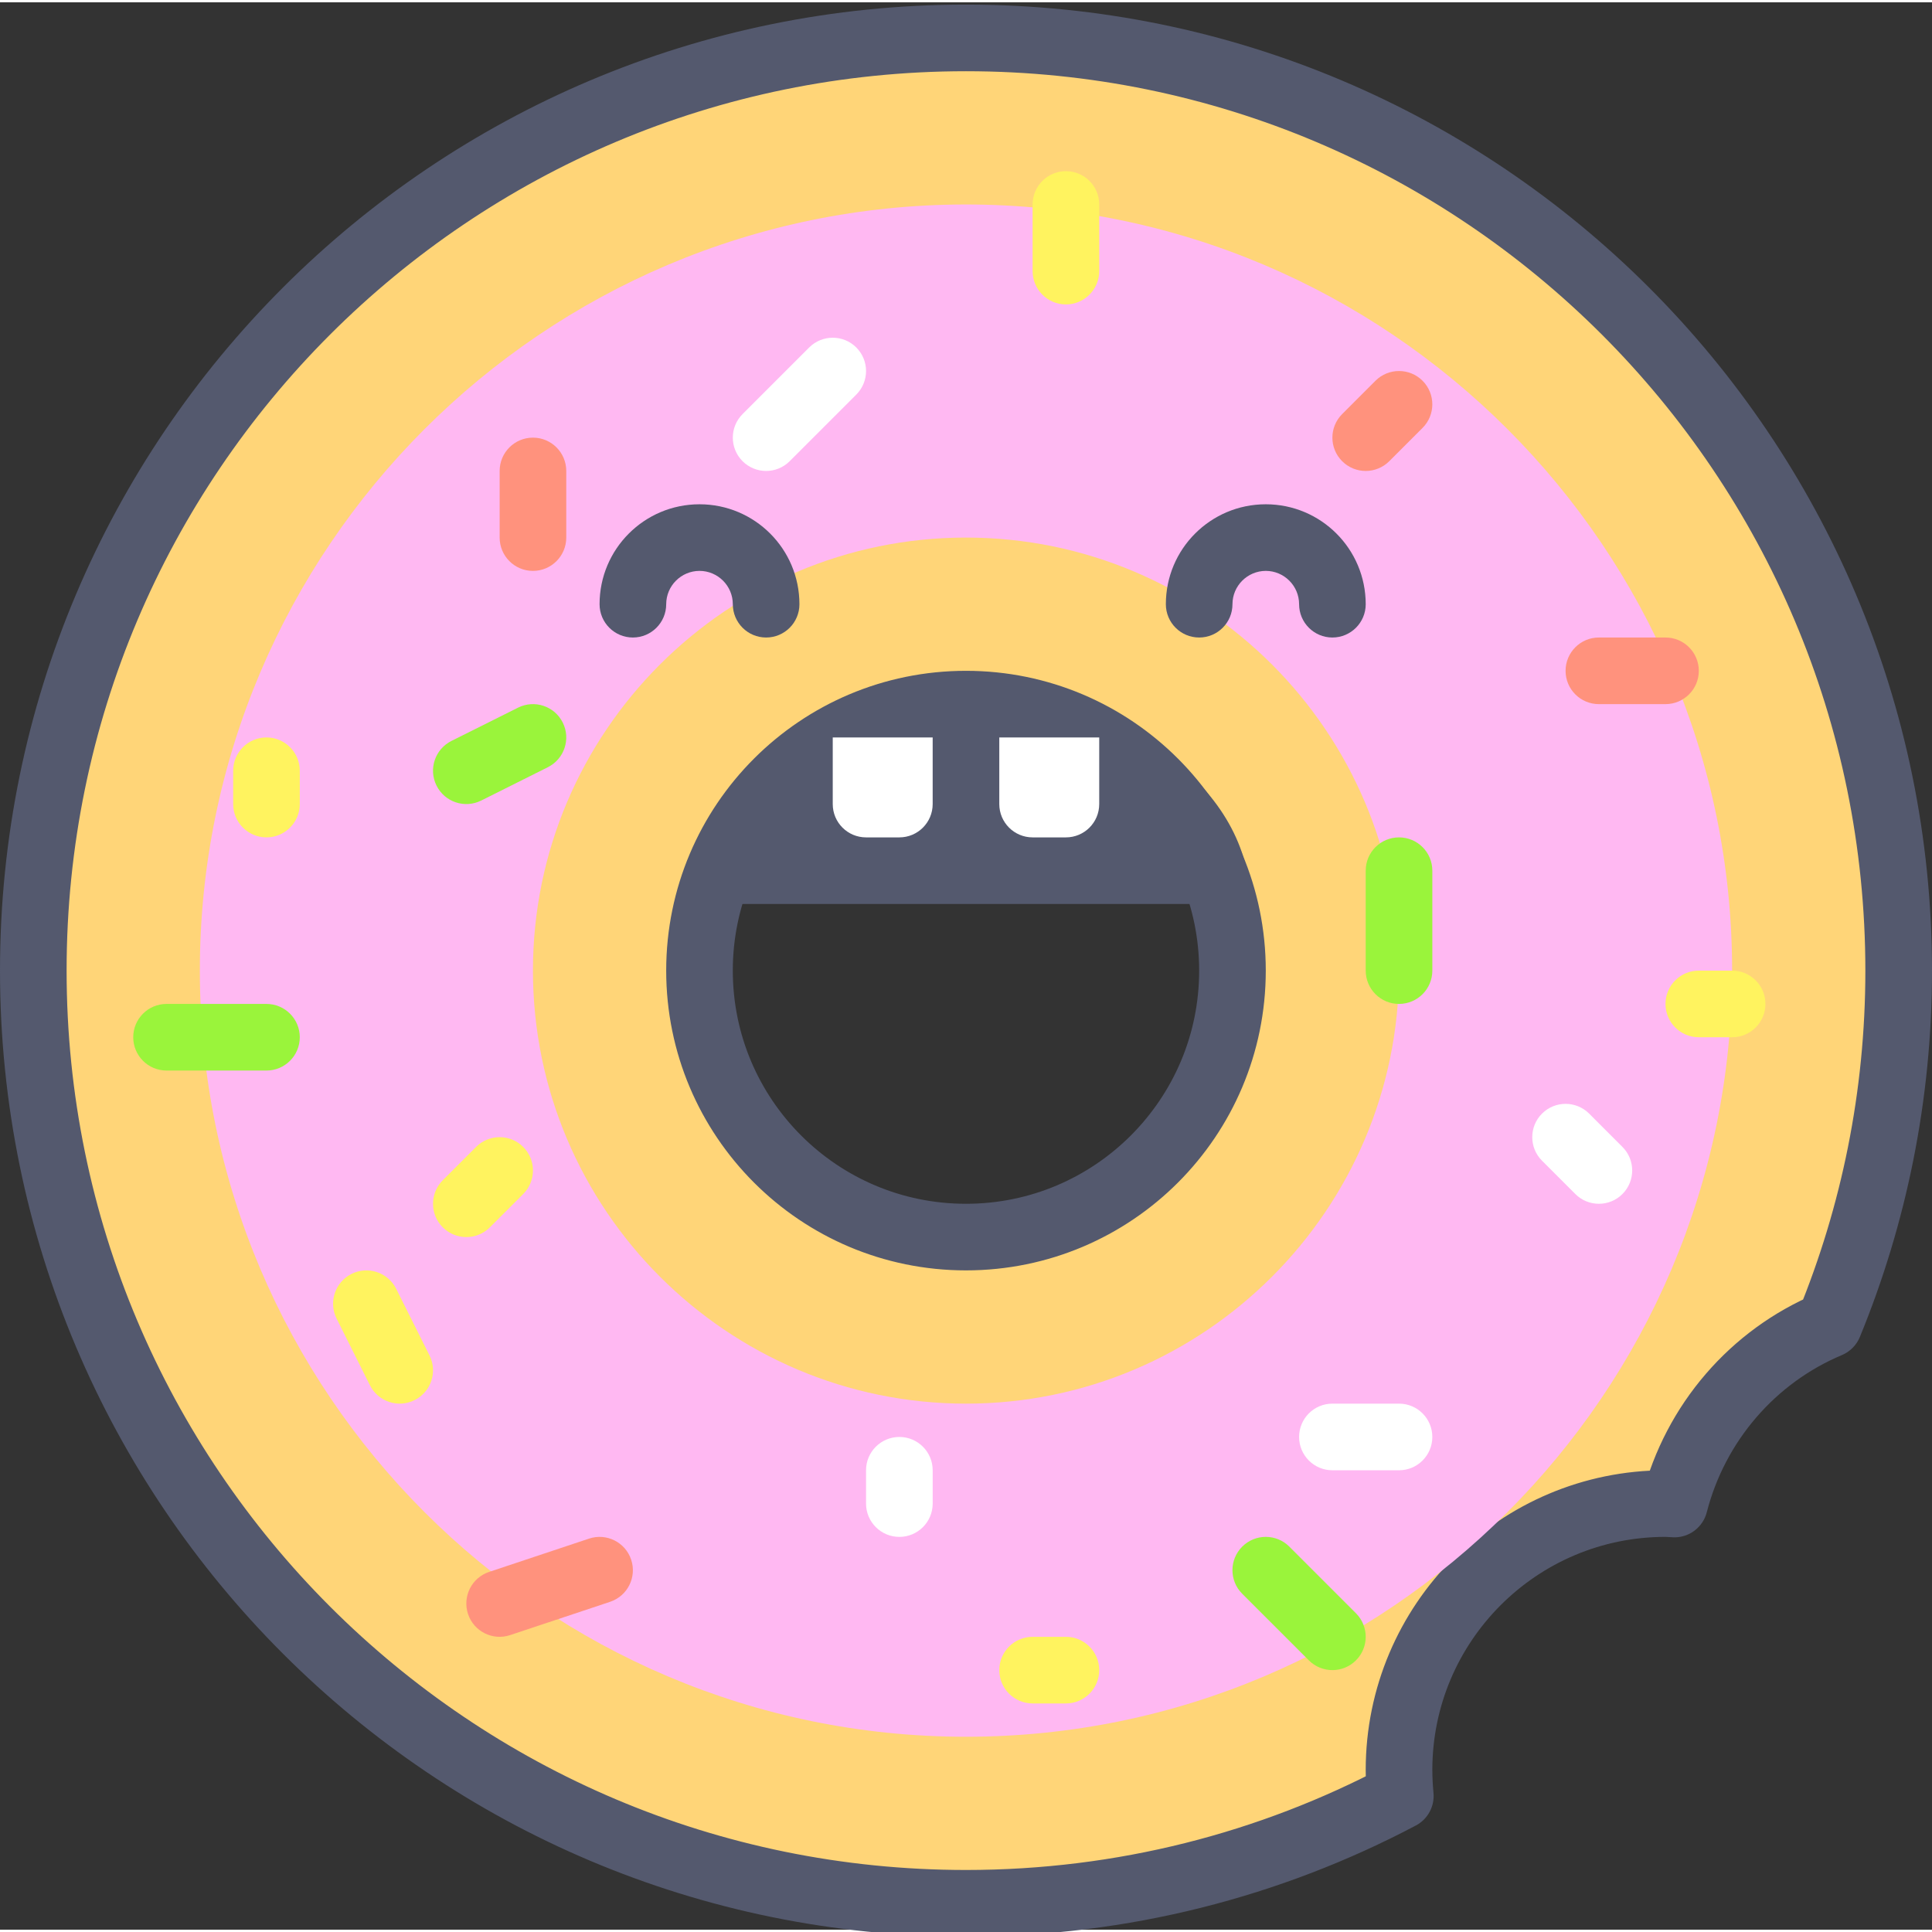 <svg height="395pt" viewBox="0 0 395.947 395" width="395pt" xmlns="http://www.w3.org/2000/svg"><rect x="0" y="0" width="395.947" height="395" fill="#333333" stroke="none"/><path d="m286.715 362.285c0-30.16 24.453-54.613 54.613-54.613.621 0 1.23.074 1.84.094 4.273-16.645 16.066-30.273 31.676-36.816 9.18-22.367 14.273-46.836 14.273-72.5 0-105.566-85.582-191.148-191.148-191.148s-191.145 85.582-191.145 191.148c0 105.566 85.578 191.145 191.145 191.145 32.156 0 62.434-7.949 89.016-21.98-.168-1.754-.27-3.527-.27-5.328zm-88.746-109.227c-30.16 0-54.613-24.453-54.613-54.613 0-30.16 24.453-54.613 54.613-54.613s54.613 24.453 54.613 54.613c0 30.16-24.453 54.613-54.613 54.613zm0 0" fill="#ffd578"/><path d="m286.715 362.285h6.828c.004-13.215 5.34-25.117 14-33.789 8.668-8.66 20.57-13.992 33.789-14 .078-.008.605.047 1.617.09 3.191.105 6.039-2.027 6.836-5.121 3.738-14.586 14.082-26.52 27.699-32.227 1.66-.695 2.996-2.043 3.676-3.703 9.508-23.156 14.789-48.52 14.785-75.09-.004-109.34-88.633-197.969-197.973-197.973-109.34.004-197.969 88.633-197.973 197.973.004 109.336 88.633 197.969 197.973 197.973 33.281.004 64.672-8.234 92.199-22.77 2.441-1.289 3.871-3.938 3.609-6.684-.148-1.578-.234-3.133-.234-4.68h-13.656c0 2.051.113 4.043.297 5.973l6.797-.645-3.188-6.039c-25.633 13.527-54.801 21.188-85.828 21.191-50.918-.004-96.957-20.621-130.332-53.984-33.367-33.379-53.984-79.418-53.988-130.336.004-50.918 20.621-96.957 53.988-130.336 33.379-33.363 79.414-53.98 130.332-53.984 50.922.004 96.957 20.621 130.336 53.984 33.367 33.383 53.98 79.418 53.984 130.336 0 24.762-4.91 48.34-13.762 69.906l6.316 2.598-2.641-6.297c-17.598 7.379-30.84 22.707-35.648 41.418l6.613 1.699.223-6.824c-.211.004-.898-.086-2.062-.098-33.934.004-61.434 27.504-61.438 61.441h6.824zm-88.746-109.227v-6.824c-13.215-.008-25.121-5.34-33.789-14-8.656-8.672-13.992-20.574-14-33.789.004-13.215 5.34-25.117 14-33.789 8.668-8.66 20.574-13.992 33.789-14 13.219.008 25.121 5.34 33.789 14 8.66 8.672 13.992 20.574 14 33.789-.004 13.215-5.34 25.117-14 33.789-8.668 8.66-20.574 13.992-33.789 14v13.648c33.934-.004 61.438-27.504 61.441-61.438-.004-33.938-27.508-61.434-61.441-61.438-33.934.004-61.434 27.5-61.438 61.438.004 33.934 27.504 61.434 61.438 61.438zm0 0" fill="#54596e"/><path d="m197.969 355.461c-86.578 0-157.012-70.434-157.012-157.016 0-86.578 70.434-157.012 157.012-157.012 86.582 0 157.016 70.434 157.016 157.012 0 86.582-70.434 157.016-157.016 157.016zm0-245.762c-48.934 0-88.746 39.812-88.746 88.746 0 48.934 39.812 88.746 88.746 88.746s88.746-39.812 88.746-88.746c0-48.934-39.812-88.746-88.746-88.746zm0 0" fill="#ffb8f2"/><path d="m256.285 184.793c0-23.445-25.348-42.453-56.609-42.453-31.258 0-56.605 19.008-56.605 42.453zm0 0" fill="#54596e"/><path d="m211.625 41.434v13.652c0 3.77 3.055 6.828 6.824 6.828s6.828-3.059 6.828-6.828v-13.652c0-3.773-3.059-6.828-6.828-6.828s-6.824 3.055-6.824 6.828" fill="#fff35f"/><path d="m327.676 143.832h13.652c3.773 0 6.828-3.055 6.828-6.824 0-3.773-3.055-6.828-6.828-6.828h-13.652c-3.77 0-6.824 3.055-6.824 6.828 0 3.77 3.055 6.824 6.824 6.824" fill="#ff927d"/><path d="m316.023 237.406 6.828 6.828c2.664 2.664 6.988 2.664 9.652 0 2.668-2.668 2.668-6.992 0-9.656l-6.824-6.828c-2.668-2.664-6.992-2.664-9.656 0-2.668 2.664-2.668 6.992 0 9.656" fill="#fff"/><path d="m348.156 212.102h6.828c3.77 0 6.824-3.059 6.824-6.828 0-3.773-3.055-6.828-6.824-6.828h-6.828c-3.77 0-6.828 3.055-6.828 6.828 0 3.77 3.059 6.828 6.828 6.828" fill="#fff35f"/><path d="m286.715 287.191h-13.652c-3.77 0-6.824 3.055-6.824 6.828 0 3.77 3.055 6.828 6.824 6.828h13.652c3.773 0 6.828-3.059 6.828-6.828 0-3.773-3.055-6.828-6.828-6.828" fill="#fff"/><path d="m254.582 326.152 13.656 13.652c2.664 2.664 6.988 2.664 9.652 0 2.668-2.664 2.668-6.988 0-9.656l-13.652-13.652c-2.664-2.664-6.988-2.664-9.656 0-2.668 2.668-2.668 6.992 0 9.656" fill="#9af43b"/><path d="m218.449 334.98h-6.824c-3.773 0-6.828 3.055-6.828 6.828 0 3.77 3.055 6.824 6.828 6.824h6.824c3.77 0 6.828-3.055 6.828-6.824 0-3.773-3.059-6.828-6.828-6.828" fill="#fff35f"/><path d="m191.145 307.672v-6.824c0-3.773-3.059-6.828-6.828-6.828-3.77 0-6.828 3.055-6.828 6.828v6.824c0 3.773 3.059 6.828 6.828 6.828 3.77 0 6.828-3.055 6.828-6.828" fill="#fff"/><path d="m120.719 314.852-20.48 6.824c-3.578 1.191-5.508 5.059-4.32 8.637 1.195 3.574 5.059 5.508 8.637 4.312l20.48-6.824c3.578-1.191 5.508-5.059 4.316-8.633-1.191-3.578-5.059-5.512-8.633-4.316" fill="#ff927d"/><path d="m88.023 277.312-6.828-13.652c-1.684-3.375-5.785-4.738-9.16-3.055-3.371 1.688-4.738 5.789-3.051 9.156l6.824 13.656c1.688 3.371 5.789 4.738 9.16 3.051 3.375-1.684 4.742-5.785 3.055-9.156" fill="#fff35f"/><path d="m100.395 251.059 6.828-6.824c2.668-2.668 2.668-6.992 0-9.656-2.664-2.664-6.988-2.664-9.652 0l-6.828 6.824c-2.668 2.668-2.668 6.992 0 9.656 2.668 2.664 6.988 2.664 9.652 0" fill="#fff35f"/><path d="m54.609 205.273h-20.48c-3.77 0-6.824 3.055-6.824 6.828 0 3.77 3.055 6.824 6.824 6.824h20.48c3.77 0 6.828-3.055 6.828-6.824 0-3.773-3.059-6.828-6.828-6.828" fill="#9af43b"/><path d="m61.438 164.312v-6.824c0-3.773-3.059-6.828-6.828-6.828s-6.824 3.055-6.824 6.828v6.824c0 3.77 3.055 6.828 6.824 6.828s6.828-3.059 6.828-6.828" fill="#fff35f"/><path d="m98.625 163.59 13.652-6.828c3.371-1.684 4.738-5.785 3.051-9.156-1.684-3.371-5.785-4.738-9.156-3.051l-13.656 6.824c-3.371 1.688-4.738 5.789-3.051 9.156 1.684 3.375 5.785 4.742 9.16 3.055" fill="#9af43b"/><path d="m116.051 109.699v-13.652c0-3.773-3.059-6.828-6.828-6.828-3.77 0-6.824 3.055-6.824 6.828v13.652c0 3.77 3.055 6.828 6.824 6.828 3.77 0 6.828-3.059 6.828-6.828" fill="#ff927d"/><path d="m161.836 94.047 13.652-13.652c2.668-2.668 2.668-6.992 0-9.656-2.664-2.664-6.988-2.664-9.652 0l-13.652 13.652c-2.668 2.664-2.668 6.988 0 9.656 2.664 2.664 6.988 2.664 9.652 0" fill="#fff"/><path d="m284.715 94.047 6.828-6.828c2.664-2.664 2.664-6.988 0-9.656-2.664-2.664-6.988-2.664-9.656 0l-6.824 6.828c-2.668 2.664-2.668 6.988 0 9.656 2.668 2.664 6.988 2.664 9.652 0" fill="#ff927d"/><path d="m279.891 177.965v20.48c0 3.77 3.055 6.828 6.824 6.828 3.773 0 6.828-3.059 6.828-6.828v-20.48c0-3.773-3.055-6.824-6.828-6.824-3.77 0-6.824 3.051-6.824 6.824" fill="#9af43b"/><path d="m163.836 123.352c-.004-11.316-9.164-20.477-20.48-20.477-11.312 0-20.473 9.16-20.48 20.477 0 3.773 3.059 6.828 6.828 6.828s6.828-3.055 6.828-6.828c.004-3.766 3.059-6.816 6.824-6.828 3.77.012 6.82 3.062 6.828 6.828 0 3.773 3.055 6.828 6.828 6.828 3.77 0 6.824-3.055 6.824-6.828zm0 0" fill="#54596e"/><path d="m279.891 123.352c-.004-11.316-9.168-20.477-20.48-20.477s-20.477 9.16-20.48 20.477c0 3.773 3.059 6.828 6.828 6.828 3.77 0 6.824-3.055 6.824-6.828.008-3.766 3.062-6.816 6.828-6.828 3.766.012 6.82 3.062 6.828 6.828 0 3.773 3.055 6.828 6.824 6.828s6.828-3.055 6.828-6.828zm0 0" fill="#54596e"/><g fill="#fff"><path d="m184.316 171.141h-6.828c-3.773 0-6.824-3.059-6.824-6.828v-13.652h20.48v13.652c0 3.77-3.055 6.828-6.828 6.828zm0 0"/><path d="m218.449 171.141h-6.824c-3.773 0-6.828-3.059-6.828-6.828v-13.652h20.48v13.652c0 3.77-3.055 6.828-6.828 6.828zm0 0"/></g></svg>
